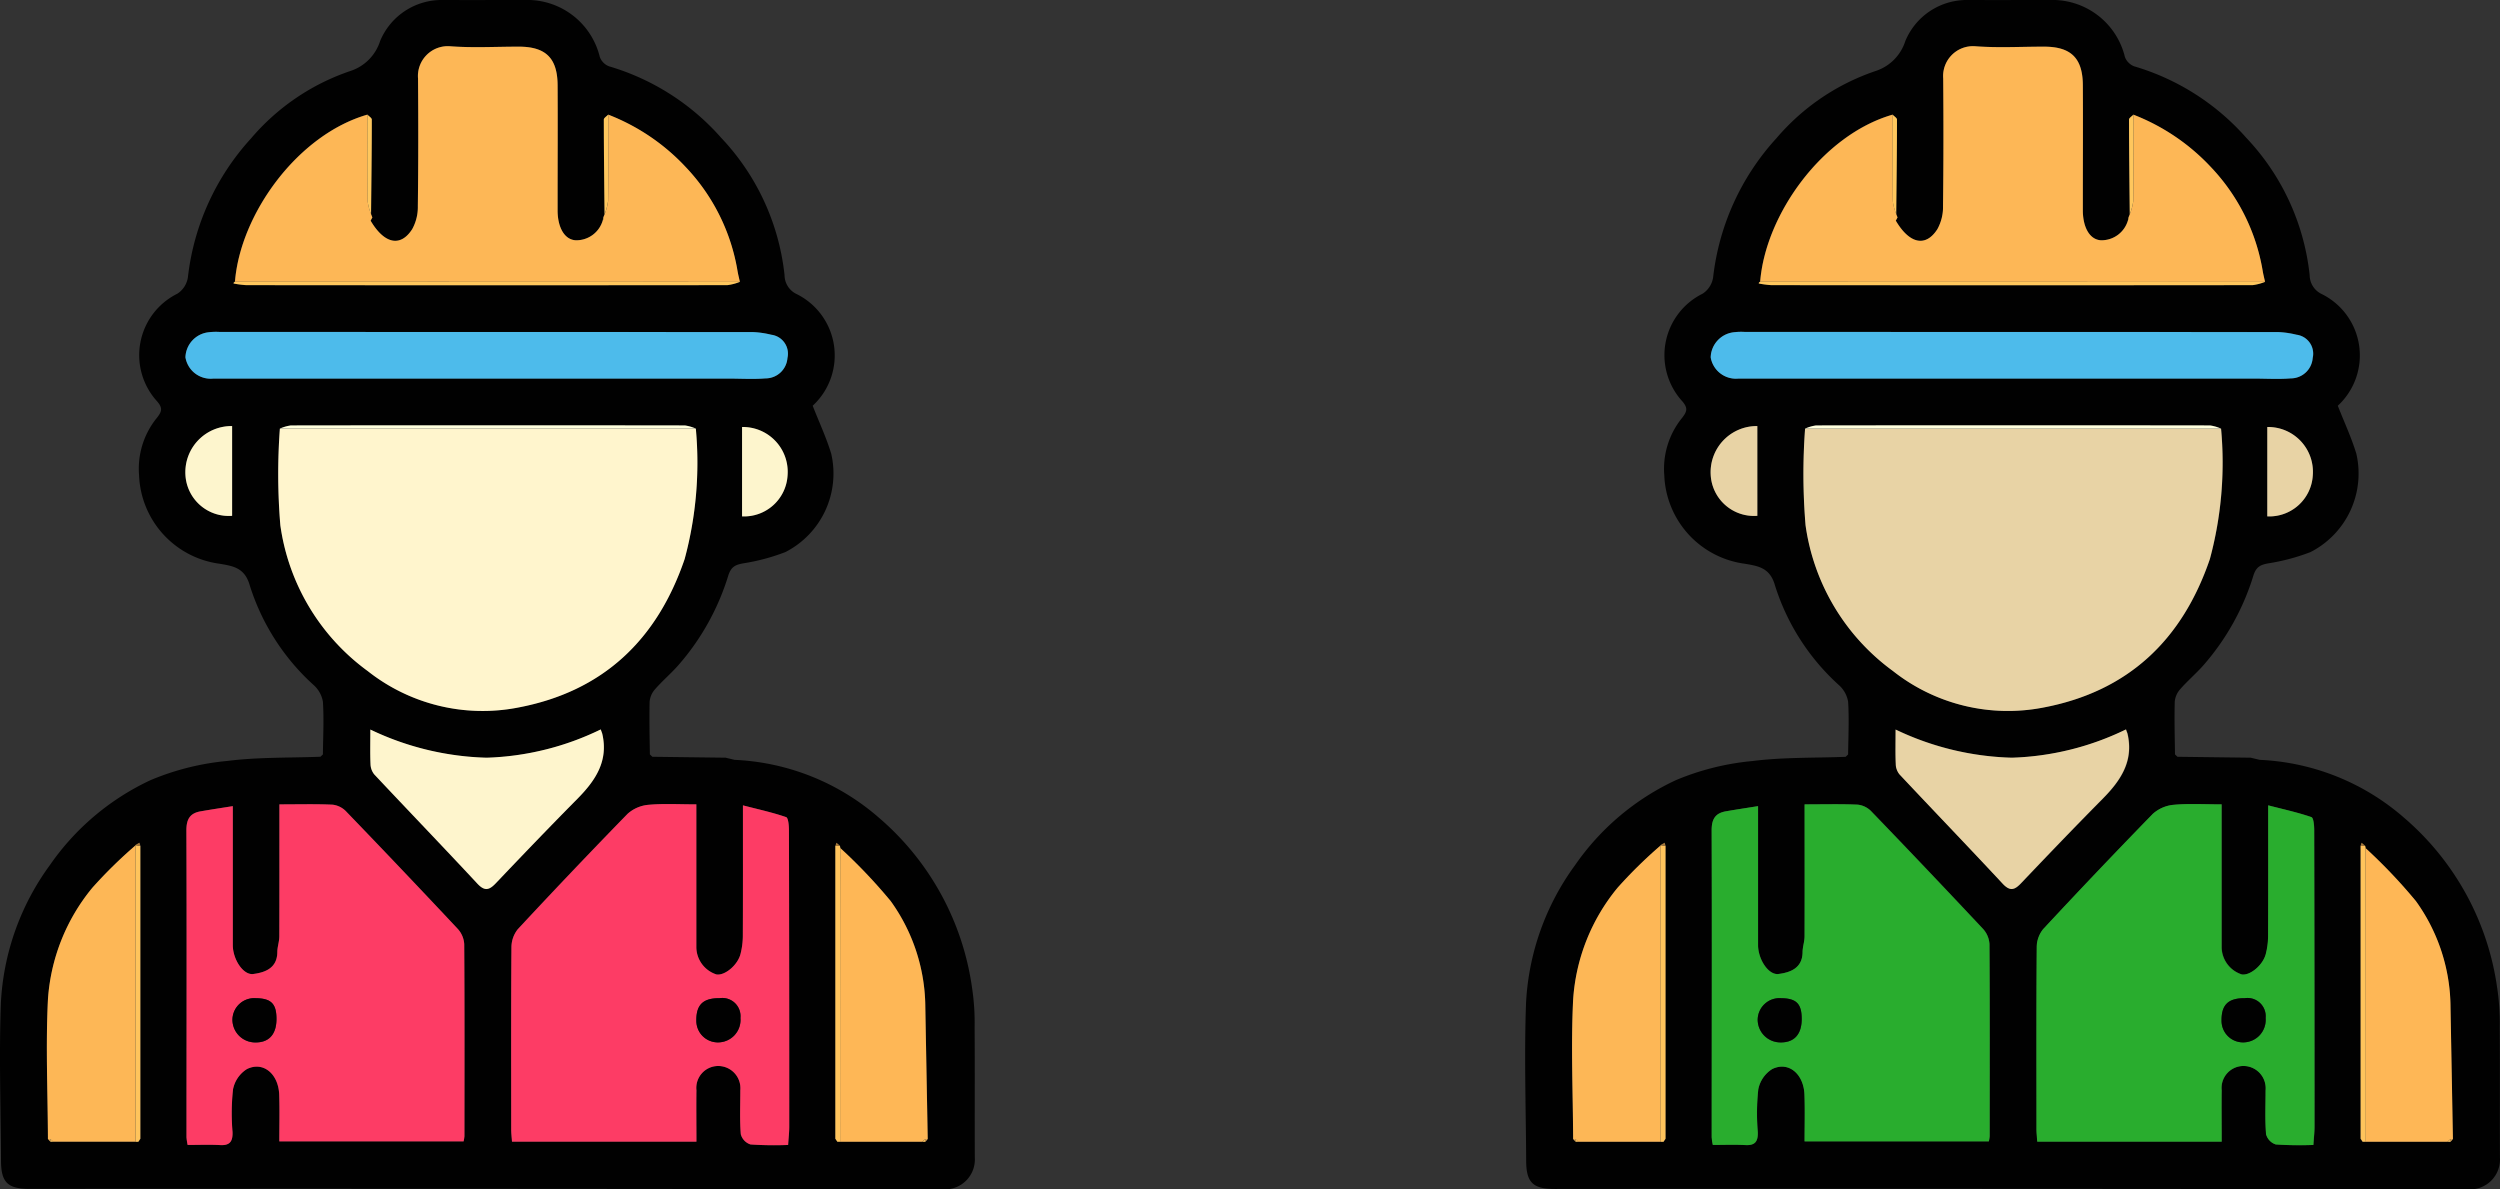 <svg xmlns="http://www.w3.org/2000/svg" xmlns:xlink="http://www.w3.org/1999/xlink" width="142.781" height="67.93" viewBox="0 0 142.781 67.93">
  <rect x="0" y="0" width="142.781" height="67.93" fill="#333333" stroke="none"/>
  <defs>
    <clipPath id="clip-path">
      <rect id="Rectángulo_323561" data-name="Rectángulo 323561" width="142.781" height="67.929" transform="translate(0 0)" fill="none"/>
    </clipPath>
  </defs>
  <g id="Grupo_1070891" data-name="Grupo 1070891" transform="translate(-542.219 -17199.379)">
    <g id="Grupo_257455" data-name="Grupo 257455" transform="translate(542.219 17199.379)">
      <g id="Grupo_257454" data-name="Grupo 257454" clip-path="url(#clip-path)">
        <path id="Trazado_275469" data-name="Trazado 275469" d="M18.442,43.088c.01-1.005.064-2.013,0-3.014a1.646,1.646,0,0,0-.527-.947,12.882,12.882,0,0,1-3.652-5.7c-.284-1.005-.957-1.1-1.72-1.23a5.3,5.3,0,0,1-4.6-5.048,4.6,4.6,0,0,1,1.008-3.273c.3-.378.355-.572.011-.966a3.916,3.916,0,0,1,1.169-6.137,1.35,1.35,0,0,0,.6-.935A14.115,14.115,0,0,1,14.342,7.9a12.848,12.848,0,0,1,5.707-3.858,2.64,2.64,0,0,0,1.661-1.7A3.8,3.8,0,0,1,25.279,0c1.565.006,3.13,0,4.7,0a4.257,4.257,0,0,1,4.277,3.254.906.906,0,0,0,.527.533,13.682,13.682,0,0,1,6.4,4.078,13.488,13.488,0,0,1,3.625,7.856,1.2,1.2,0,0,0,.676,1.067,3.91,3.91,0,0,1,.93,6.385c.372.95.783,1.826,1.06,2.743a5.04,5.04,0,0,1-2.615,5.613,11.662,11.662,0,0,1-2.4.643c-.461.083-.7.194-.862.69a14,14,0,0,1-2.877,5.155c-.418.467-.9.878-1.311,1.35a1.222,1.222,0,0,0-.307.705c-.025,1,0,2.01.014,3.015l.141.134,4.186.053.512.123a13.436,13.436,0,0,1,8.237,3.3,15.635,15.635,0,0,1,5.325,9.724,13.325,13.325,0,0,1,.146,2.235c.017,2.486,0,4.973.011,7.459a1.71,1.71,0,0,1-1.757,1.814Q27.8,67.878,1.691,67.9C.44,67.9.063,67.532.058,66.3c-.014-3.016-.12-6.036-.006-9.048a14.558,14.558,0,0,1,2.8-7.847,14.372,14.372,0,0,1,5.756-4.853,14.8,14.8,0,0,1,4.379-1.093c1.754-.221,3.542-.172,5.316-.24l.141-.134M52.847,65.21c.047-.053.093-.106.14-.158q-.069-3.758-.137-7.513a10.461,10.461,0,0,0-1.976-6.073,30.435,30.435,0,0,0-2.879-3.031.443.443,0,0,0-.031-.134l-.194-.169c-.02.062-.04.124-.059.186l0,16.719c.038.058.077.116.116.174l.163,0,4.7,0,.164,0m-49.97,0,.163,0h4.7l.163,0,.116-.174,0-16.72-.051-.188-.239.139.014.019A26.266,26.266,0,0,0,5.276,50.7a11.178,11.178,0,0,0-2.535,6.388c-.136,2.647-.014,5.306,0,7.96l.14.157M21.163,12.6l.1-.185c-.025-.06-.049-.121-.073-.182.018-1.8.04-3.6.042-5.406,0-.094-.163-.189-.25-.283-3.979,1.138-7.256,5.667-7.566,9.542a.378.378,0,0,0-.066.052c-.011.012-.01.036-.014.054a5.377,5.377,0,0,0,.72.094q13.742.008,27.482,0a2.9,2.9,0,0,0,.713-.187c-.046-.21-.1-.417-.135-.629a11.3,11.3,0,0,0-2.946-5.916,12.01,12.01,0,0,0-4.436-3.006c-.087.094-.251.189-.25.283,0,1.8.024,3.6.042,5.406l-.072.181c-.009.051-.019.1-.028.154a1.571,1.571,0,0,1-1.539,1.15c-.646-.029-1.027-.726-1.041-1.658,0-.223,0-.446,0-.67,0-2.176.01-4.353,0-6.53-.009-1.55-.678-2.2-2.221-2.2-1.312,0-2.63.076-3.934-.024a1.707,1.707,0,0,0-1.818,1.844c.019,2.428.02,4.856-.011,7.284a2.612,2.612,0,0,1-.322,1.318c-.668,1.048-1.6.839-2.376-.484m-5.18,11.875a35.364,35.364,0,0,0,.027,5.516A12.429,12.429,0,0,0,21,38.325a10.59,10.59,0,0,0,8.551,2.092c4.891-.916,7.979-3.882,9.549-8.492a21.135,21.135,0,0,0,.637-7.447,2.339,2.339,0,0,0-.626-.181q-11.251-.015-22.5,0a2.356,2.356,0,0,0-.627.181m23.79,40.727c0-1.045-.01-1.993,0-2.94a1.252,1.252,0,0,1,1.219-1.384,1.271,1.271,0,0,1,1.288,1.385c0,.838-.039,1.679.027,2.511a.836.836,0,0,0,.555.585,19.97,19.97,0,0,0,2.148.028c.025-.394.065-.72.065-1.047q0-8.462-.018-16.923c0-.261-.034-.709-.161-.753-.774-.267-1.58-.442-2.467-.671,0,2.647.005,5.073-.006,7.5a4.282,4.282,0,0,1-.129.974c-.154.64-.894,1.259-1.375,1.183a1.652,1.652,0,0,1-1.15-1.517q0-3.645,0-7.289v-.908c-.989,0-1.858-.055-2.716.024a2.056,2.056,0,0,0-1.208.513q-3.182,3.252-6.273,6.592A1.661,1.661,0,0,0,29.21,54.1c-.026,3.463-.017,6.926-.014,10.389,0,.239.03.479.045.714ZM15.953,45.939c0,2.583,0,5.064-.005,7.546,0,.3-.11.592-.113.889-.008.92-.7,1.164-1.373,1.252-.581.077-1.169-.851-1.17-1.648q0-3.519,0-7.039v-.9c-.694.111-1.262.2-1.828.294-.614.106-.825.443-.823,1.094.023,5.838.007,11.676.006,17.514a3.305,3.305,0,0,0,.065.448c.642,0,1.255-.026,1.864.008.572.031.723-.232.7-.755a12.649,12.649,0,0,1,.028-2.424,1.76,1.76,0,0,1,.793-1.161c.929-.461,1.806.271,1.845,1.465.03.884.006,1.77.006,2.663H26.477a2.081,2.081,0,0,0,.048-.289c0-3.659.012-7.319-.012-10.978a1.408,1.408,0,0,0-.368-.867q-3.168-3.383-6.385-6.719a1.276,1.276,0,0,0-.771-.377c-.972-.044-1.949-.018-3.036-.018M27.779,21.622H41.613c.7,0,1.4.046,2.1-.011a1.258,1.258,0,0,0,1.26-1.163,1.091,1.091,0,0,0-.927-1.331,5.246,5.246,0,0,0-1.052-.152q-15.217-.014-30.435-.006a3.536,3.536,0,0,0-.668.02,1.485,1.485,0,0,0-1.3,1.43,1.463,1.463,0,0,0,1.593,1.213H27.779m6.532,20.04a16,16,0,0,1-6.517,1.616,16.336,16.336,0,0,1-6.643-1.609c0,.756-.018,1.369.01,1.98a.972.972,0,0,0,.214.583c1.958,2.086,3.942,4.146,5.89,6.24.435.468.7.35,1.073-.046,1.532-1.615,3.072-3.222,4.638-4.8,1.029-1.04,1.784-2.155,1.422-3.713-.007-.027-.019-.052-.087-.247M13.257,24.333a2.638,2.638,0,0,0-2.669,2.756,2.477,2.477,0,0,0,2.669,2.371Zm29.124,5.159a2.488,2.488,0,0,0,2.6-2.348,2.561,2.561,0,0,0-2.6-2.757Z" fill="#010101"/>
        <path id="Trazado_275470" data-name="Trazado 275470" d="M41.953,43.4l-.512-.123.512.123" fill="#dcdede"/>
        <path id="Trazado_275471" data-name="Trazado 275471" d="M37.256,43.222l-.141-.133.141.133" fill="#dcdede"/>
        <path id="Trazado_275472" data-name="Trazado 275472" d="M18.443,43.089l-.141.133.141-.133" fill="#dcdede"/>
        <path id="Trazado_275473" data-name="Trazado 275473" d="M39.741,24.479a21.139,21.139,0,0,1-.638,7.447c-1.57,4.609-4.658,7.576-9.548,8.491A10.585,10.585,0,0,1,21,38.325,12.424,12.424,0,0,1,16.011,30a35.366,35.366,0,0,1-.027-5.516H39.741" fill="#fff5cd"/>
        <path id="Trazado_275474" data-name="Trazado 275474" d="M39.773,65.205H29.241c-.015-.235-.045-.474-.045-.714,0-3.463-.012-6.926.014-10.388a1.661,1.661,0,0,1,.363-1.034q3.1-3.333,6.273-6.593a2.06,2.06,0,0,1,1.208-.513c.858-.078,1.727-.024,2.716-.024v.908q0,3.645,0,7.289a1.655,1.655,0,0,0,1.151,1.518c.481.075,1.221-.544,1.375-1.184a4.282,4.282,0,0,0,.129-.974c.011-2.426.006-4.853.006-7.5.887.23,1.693.405,2.467.672.127.044.16.491.161.752q.02,8.462.017,16.924c0,.326-.039.653-.064,1.047a20.232,20.232,0,0,1-2.148-.028.84.84,0,0,1-.555-.585c-.066-.833-.026-1.674-.027-2.512a1.269,1.269,0,0,0-1.288-1.384,1.251,1.251,0,0,0-1.219,1.383c-.013.948,0,1.9,0,2.94m0-6.915a1.228,1.228,0,0,0,1.242,1.243,1.286,1.286,0,0,0,1.276-1.394A1.041,1.041,0,0,0,41.1,57.008c-.943-.005-1.337.375-1.327,1.282" fill="#fd3c65"/>
        <path id="Trazado_275475" data-name="Trazado 275475" d="M15.953,45.94c1.087,0,2.063-.027,3.036.017a1.27,1.27,0,0,1,.77.377q3.216,3.337,6.386,6.719a1.414,1.414,0,0,1,.368.867c.024,3.659.015,7.319.012,10.978a1.966,1.966,0,0,1-.049.289H15.953c0-.893.024-1.779-.006-2.662-.04-1.195-.916-1.927-1.845-1.466a1.76,1.76,0,0,0-.793,1.161,12.66,12.66,0,0,0-.028,2.425c.018.522-.133.785-.7.754-.61-.034-1.222-.008-1.864-.008a3.337,3.337,0,0,1-.066-.447c0-5.839.018-11.677-.005-17.515,0-.651.209-.988.823-1.093.566-.1,1.134-.184,1.828-.295v.9q0,3.521,0,7.04c0,.8.589,1.724,1.17,1.647.672-.088,1.365-.332,1.373-1.251,0-.3.111-.593.113-.89.009-2.482.005-4.963.005-7.545m-.165,12.272c.005-.882-.3-1.193-1.177-1.2a1.247,1.247,0,0,0-1.338,1.225,1.3,1.3,0,0,0,1.307,1.3c.774.011,1.2-.458,1.208-1.321" fill="#fd3c65"/>
        <path id="Trazado_275476" data-name="Trazado 275476" d="M21.194,12.236c.024.061.049.121.073.182l-.1.185c.778,1.323,1.707,1.532,2.376.483a2.61,2.61,0,0,0,.321-1.317c.031-2.428.03-4.856.011-7.284A1.707,1.707,0,0,1,25.69,2.641c1.305.1,2.622.024,3.934.024,1.543,0,2.212.648,2.222,2.2.013,2.177,0,4.353,0,6.53,0,.223,0,.447,0,.67.014.931.395,1.628,1.041,1.658A1.569,1.569,0,0,0,34.43,12.57c.019-.012.055-.026.054-.038a.517.517,0,0,0-.026-.115c.025-.061.049-.121.073-.182a3.142,3.142,0,0,0,.2-.75c.018-1.646.009-3.292.009-4.938a11.978,11.978,0,0,1,4.436,3.006,11.3,11.3,0,0,1,2.946,5.916c.035.211.09.419.135.628L13.42,16.089c.31-3.875,3.588-8.4,7.566-9.542,0,1.646-.008,3.292.01,4.938a3.149,3.149,0,0,0,.2.751" fill="#fdb756"/>
        <path id="Trazado_275477" data-name="Trazado 275477" d="M27.779,21.622H12.184a1.462,1.462,0,0,1-1.593-1.213,1.486,1.486,0,0,1,1.3-1.43,3.536,3.536,0,0,1,.668-.02q15.217,0,30.435.006a5.246,5.246,0,0,1,1.052.152,1.091,1.091,0,0,1,.927,1.332,1.256,1.256,0,0,1-1.26,1.162c-.694.057-1.4.011-2.1.011H27.779" fill="#4dbbeb"/>
        <path id="Trazado_275478" data-name="Trazado 275478" d="M2.737,65.052c-.01-2.654-.131-5.313,0-7.959A11.178,11.178,0,0,1,5.276,50.7a26.391,26.391,0,0,1,2.461-2.417q0,8.462,0,16.921h-4.7l-.164-.152c-.047,0-.093,0-.14,0" fill="#fdb756"/>
        <path id="Trazado_275479" data-name="Trazado 275479" d="M52.683,65.207l-4.7,0q0-8.386.009-16.773a30.425,30.425,0,0,1,2.879,3.03,10.465,10.465,0,0,1,1.976,6.073q.069,3.756.137,7.513c-.046,0-.092,0-.139,0l-.165.152" fill="#feb756"/>
        <path id="Trazado_275480" data-name="Trazado 275480" d="M34.311,41.662c.069.195.081.22.087.247.362,1.558-.393,2.673-1.421,3.713-1.566,1.582-3.107,3.189-4.639,4.8-.376.4-.637.514-1.073.046-1.948-2.094-3.932-4.154-5.89-6.24a.972.972,0,0,1-.214-.583c-.027-.611-.01-1.224-.01-1.98a16.336,16.336,0,0,0,6.643,1.609,15.988,15.988,0,0,0,6.517-1.616" fill="#fef5cd"/>
        <path id="Trazado_275481" data-name="Trazado 275481" d="M13.257,24.333V29.46a2.477,2.477,0,0,1-2.669-2.371,2.637,2.637,0,0,1,2.669-2.756" fill="#fdf5cd"/>
        <path id="Trazado_275482" data-name="Trazado 275482" d="M42.381,29.492V24.387a2.561,2.561,0,0,1,2.6,2.757,2.488,2.488,0,0,1-2.6,2.348" fill="#fdf5cd"/>
        <path id="Trazado_275483" data-name="Trazado 275483" d="M7.738,65.208V48.287l-.015-.019.291.049,0,16.72-.116.174-.163,0" fill="#ffc45c"/>
        <path id="Trazado_275484" data-name="Trazado 275484" d="M47.995,48.436q0,8.386-.008,16.773l-.163,0-.116-.174,0-16.719.253-.018a.421.421,0,0,1,.031.135" fill="#ffc45c"/>
        <path id="Trazado_275485" data-name="Trazado 275485" d="M13.42,16.089l28.835.009a2.892,2.892,0,0,1-.713.187q-13.741.015-27.482,0a5.377,5.377,0,0,1-.72-.094c.005-.018,0-.041.014-.054a.42.42,0,0,1,.066-.052" fill="#ffc75d"/>
        <path id="Trazado_275486" data-name="Trazado 275486" d="M39.741,24.479H15.984a2.349,2.349,0,0,1,.626-.181q11.253-.015,22.505,0a2.349,2.349,0,0,1,.626.181" fill="#ffd"/>
        <path id="Trazado_275487" data-name="Trazado 275487" d="M21.194,12.236a3.149,3.149,0,0,1-.2-.751c-.018-1.646-.009-3.292-.01-4.938.088.094.251.188.251.283,0,1.8-.025,3.6-.043,5.406" fill="#ffc75d"/>
        <path id="Trazado_275488" data-name="Trazado 275488" d="M34.738,6.547c0,1.646.008,3.292-.01,4.938a3.149,3.149,0,0,1-.2.751c-.018-1.8-.04-3.6-.042-5.406,0-.094.163-.189.25-.283" fill="#ffc75d"/>
        <path id="Trazado_275489" data-name="Trazado 275489" d="M8.013,48.317l-.29-.049.239-.139.051.188" fill="#a67738"/>
        <path id="Trazado_275490" data-name="Trazado 275490" d="M47.964,48.3l-.253.018c.02-.063.039-.125.059-.187l.194.169" fill="#a67738"/>
        <path id="Trazado_275491" data-name="Trazado 275491" d="M34.458,12.417a.589.589,0,0,1,.026.116c0,.012-.035.025-.054.038.009-.052.019-.1.028-.154" fill="#ffc75d"/>
        <path id="Trazado_275492" data-name="Trazado 275492" d="M21.163,12.6l.1-.185-.1.185" fill="#ffc75d"/>
        <path id="Trazado_275493" data-name="Trazado 275493" d="M2.737,65.052c.047,0,.093,0,.14,0a1.317,1.317,0,0,0,0,.154l-.141-.157" fill="#e7a64e"/>
        <path id="Trazado_275494" data-name="Trazado 275494" d="M2.878,65.209c0-.051,0-.1,0-.154l.164.151-.162,0" fill="#ffc45c"/>
        <path id="Trazado_275495" data-name="Trazado 275495" d="M7.9,65.211l.116-.174-.116.174" fill="#a67738"/>
        <path id="Trazado_275496" data-name="Trazado 275496" d="M47.708,65.037l.116.174-.116-.174" fill="#a67738"/>
        <path id="Trazado_275497" data-name="Trazado 275497" d="M52.683,65.207l.166-.152c0,.052,0,.1,0,.155l-.164,0" fill="#ffc45c"/>
        <path id="Trazado_275498" data-name="Trazado 275498" d="M52.847,65.21c0-.052,0-.1,0-.155q.069,0,.138,0c-.046.053-.093.1-.14.158" fill="#e7a64e"/>
        <path id="Trazado_275499" data-name="Trazado 275499" d="M39.768,58.29c-.01-.907.384-1.287,1.327-1.282a1.041,1.041,0,0,1,1.191,1.131,1.286,1.286,0,0,1-1.276,1.394,1.228,1.228,0,0,1-1.242-1.243" fill="#010101"/>
        <path id="Trazado_275500" data-name="Trazado 275500" d="M15.788,58.212c-.005.863-.434,1.332-1.208,1.321a1.3,1.3,0,0,1-1.307-1.3,1.247,1.247,0,0,1,1.338-1.225c.878.011,1.182.322,1.177,1.2" fill="#010101"/>
        <path id="Trazado_275501" data-name="Trazado 275501" d="M105.55,43.088c.011-1.005.065-2.013,0-3.014a1.635,1.635,0,0,0-.527-.947,12.882,12.882,0,0,1-3.652-5.7c-.284-1.005-.956-1.1-1.719-1.23a5.3,5.3,0,0,1-4.6-5.048,4.607,4.607,0,0,1,1.009-3.273c.294-.378.354-.572.011-.966a3.915,3.915,0,0,1,1.169-6.137,1.349,1.349,0,0,0,.6-.935,14.123,14.123,0,0,1,3.61-7.937,12.837,12.837,0,0,1,5.707-3.858,2.638,2.638,0,0,0,1.66-1.7A3.8,3.8,0,0,1,112.387,0c1.565.006,3.131,0,4.695,0a4.257,4.257,0,0,1,4.277,3.254.912.912,0,0,0,.527.533,13.682,13.682,0,0,1,6.4,4.078,13.482,13.482,0,0,1,3.625,7.856,1.2,1.2,0,0,0,.676,1.067,3.91,3.91,0,0,1,.93,6.385c.373.95.783,1.826,1.06,2.743a5.04,5.04,0,0,1-2.615,5.613,11.662,11.662,0,0,1-2.4.643c-.461.083-.7.194-.862.69a13.987,13.987,0,0,1-2.877,5.155c-.417.467-.9.878-1.311,1.35a1.235,1.235,0,0,0-.307.705c-.025,1,0,2.01.014,3.015l.141.134,4.186.053.512.123a13.434,13.434,0,0,1,8.237,3.3,15.635,15.635,0,0,1,5.325,9.724,13.431,13.431,0,0,1,.147,2.235c.016,2.486,0,4.973.011,7.459a1.711,1.711,0,0,1-1.758,1.814q-26.11-.05-52.224-.024c-1.25,0-1.627-.372-1.633-1.6-.014-3.016-.119-6.036-.006-9.048a14.567,14.567,0,0,1,2.8-7.847,14.365,14.365,0,0,1,5.756-4.853,14.8,14.8,0,0,1,4.378-1.093c1.754-.221,3.542-.172,5.317-.24l.14-.134m34.4,22.122c.047-.053.093-.106.14-.158q-.069-3.758-.137-7.513a10.461,10.461,0,0,0-1.976-6.073,30.538,30.538,0,0,0-2.878-3.031.477.477,0,0,0-.032-.134l-.194-.169c-.02.062-.039.124-.059.186q0,8.359,0,16.719l.116.174.163,0,4.7,0,.164,0m-49.97,0,.163,0h4.7l.163,0c.04-.058.078-.116.116-.174l0-16.72c-.017-.062-.033-.125-.05-.188l-.24.139.014.019A26.388,26.388,0,0,0,92.384,50.7a11.17,11.17,0,0,0-2.534,6.388c-.136,2.647-.014,5.306,0,7.96.048.052.093.1.14.157M108.271,12.6l.1-.185c-.024-.06-.049-.121-.073-.182.018-1.8.04-3.6.042-5.406,0-.094-.163-.189-.25-.283-3.978,1.138-7.255,5.667-7.566,9.542a.371.371,0,0,0-.065.052c-.012.012-.011.036-.014.054a5.335,5.335,0,0,0,.72.094q13.74.008,27.481,0a2.9,2.9,0,0,0,.713-.187c-.046-.21-.1-.417-.134-.629a11.316,11.316,0,0,0-2.946-5.916,12.022,12.022,0,0,0-4.437-3.006c-.087.094-.251.189-.25.283,0,1.8.024,3.6.042,5.406l-.072.181c-.009.051-.018.1-.028.154A1.569,1.569,0,0,1,120,13.721c-.645-.029-1.027-.726-1.041-1.658,0-.223,0-.446,0-.67,0-2.176.01-4.353,0-6.53-.009-1.55-.678-2.2-2.221-2.2-1.311,0-2.629.076-3.933-.024a1.708,1.708,0,0,0-1.819,1.844c.019,2.428.02,4.856-.011,7.284a2.591,2.591,0,0,1-.322,1.318c-.668,1.048-1.6.839-2.376-.484m-5.18,11.875a35.487,35.487,0,0,0,.027,5.516,12.427,12.427,0,0,0,4.994,8.331,10.587,10.587,0,0,0,8.55,2.092c4.891-.916,7.979-3.882,9.549-8.492a21.112,21.112,0,0,0,.638-7.447,2.356,2.356,0,0,0-.627-.181q-11.251-.015-22.5,0a2.356,2.356,0,0,0-.627.181m23.791,40.727c0-1.045-.011-1.993,0-2.94a1.253,1.253,0,0,1,1.22-1.384,1.271,1.271,0,0,1,1.287,1.385c0,.838-.039,1.679.027,2.511a.838.838,0,0,0,.555.585,19.969,19.969,0,0,0,2.148.028c.025-.394.065-.72.065-1.047q0-8.462-.018-16.923c0-.261-.034-.709-.161-.753-.774-.267-1.58-.442-2.467-.671,0,2.647.006,5.073,0,7.5a4.339,4.339,0,0,1-.13.974c-.154.64-.894,1.259-1.375,1.183a1.651,1.651,0,0,1-1.149-1.517q0-3.645,0-7.289v-.908c-.99,0-1.858-.055-2.717.024a2.059,2.059,0,0,0-1.208.513q-3.182,3.252-6.273,6.592a1.66,1.66,0,0,0-.363,1.034c-.026,3.463-.017,6.926-.014,10.389,0,.239.03.479.045.714Zm-23.82-19.266c0,2.583,0,5.064-.006,7.546,0,.3-.109.592-.113.889-.007.92-.7,1.164-1.373,1.252-.58.077-1.169-.851-1.17-1.648q0-3.519,0-7.039v-.9c-.694.111-1.262.2-1.827.294-.615.106-.826.443-.824,1.094.023,5.838.008,11.676.007,17.514a3.284,3.284,0,0,0,.064.448c.643,0,1.256-.026,1.865.008.572.031.723-.232.7-.755a12.65,12.65,0,0,1,.028-2.424,1.761,1.761,0,0,1,.794-1.161c.928-.461,1.806.271,1.844,1.465.031.884.007,1.77.007,2.663h10.523a2.081,2.081,0,0,0,.048-.289c0-3.659.013-7.319-.012-10.978a1.413,1.413,0,0,0-.367-.867q-3.168-3.383-6.386-6.719a1.275,1.275,0,0,0-.771-.377c-.972-.044-1.949-.018-3.035-.018m11.825-24.317h13.834c.7,0,1.4.046,2.1-.011a1.258,1.258,0,0,0,1.26-1.163,1.091,1.091,0,0,0-.927-1.331,5.236,5.236,0,0,0-1.052-.152q-15.217-.014-30.435-.006a3.539,3.539,0,0,0-.668.02,1.484,1.484,0,0,0-1.294,1.43,1.462,1.462,0,0,0,1.592,1.213h15.6m6.533,20.04a16,16,0,0,1-6.518,1.616,16.34,16.34,0,0,1-6.643-1.609c0,.756-.017,1.369.011,1.98a.971.971,0,0,0,.213.583c1.958,2.086,3.942,4.146,5.89,6.24.436.468.7.35,1.073-.046,1.533-1.615,3.073-3.222,4.638-4.8,1.029-1.04,1.784-2.155,1.423-3.713-.008-.027-.02-.052-.087-.247M100.366,24.333A2.636,2.636,0,0,0,97.7,27.089a2.476,2.476,0,0,0,2.669,2.371Zm29.124,5.159a2.488,2.488,0,0,0,2.6-2.348,2.56,2.56,0,0,0-2.6-2.757Z" fill="#010101"/>
        <path id="Trazado_275502" data-name="Trazado 275502" d="M129.061,43.4l-.512-.123.512.123" fill="#dcdede"/>
        <path id="Trazado_275503" data-name="Trazado 275503" d="M124.364,43.222l-.141-.133.141.133" fill="#dcdede"/>
        <path id="Trazado_275504" data-name="Trazado 275504" d="M105.551,43.089l-.141.133.141-.133" fill="#dcdede"/>
        <path id="Trazado_275505" data-name="Trazado 275505" d="M126.849,24.479a21.139,21.139,0,0,1-.638,7.447c-1.57,4.609-4.658,7.576-9.548,8.491a10.585,10.585,0,0,1-8.551-2.092A12.424,12.424,0,0,1,103.119,30a35.364,35.364,0,0,1-.027-5.516h23.757" fill="#e8d3a5"/>
        <path id="Trazado_275506" data-name="Trazado 275506" d="M126.882,65.205H116.35c-.015-.235-.045-.474-.045-.714,0-3.463-.012-6.926.014-10.388a1.661,1.661,0,0,1,.363-1.034q3.1-3.333,6.273-6.593a2.06,2.06,0,0,1,1.208-.513c.858-.078,1.727-.024,2.716-.024v.908q0,3.645,0,7.289a1.655,1.655,0,0,0,1.151,1.518c.481.075,1.221-.544,1.375-1.184a4.283,4.283,0,0,0,.129-.974c.011-2.426.006-4.853.006-7.5.887.23,1.693.405,2.467.672.127.044.16.491.161.752q.02,8.462.017,16.924c0,.326-.039.653-.064,1.047a20.232,20.232,0,0,1-2.148-.028.84.84,0,0,1-.555-.585c-.066-.833-.026-1.674-.027-2.512a1.269,1.269,0,0,0-1.288-1.384,1.251,1.251,0,0,0-1.219,1.383c-.013.948,0,1.9,0,2.94m-.005-6.915a1.228,1.228,0,0,0,1.242,1.243,1.286,1.286,0,0,0,1.276-1.394,1.041,1.041,0,0,0-1.191-1.131c-.943-.005-1.337.375-1.327,1.282" fill="#29ad2e"/>
        <path id="Trazado_275507" data-name="Trazado 275507" d="M103.062,45.94c1.087,0,2.063-.027,3.036.017a1.27,1.27,0,0,1,.77.377q3.216,3.337,6.386,6.719a1.414,1.414,0,0,1,.368.867c.024,3.659.015,7.319.012,10.978a1.966,1.966,0,0,1-.049.289H103.062c0-.893.024-1.779-.006-2.662-.04-1.195-.916-1.927-1.845-1.466a1.76,1.76,0,0,0-.793,1.161,12.66,12.66,0,0,0-.028,2.425c.018.522-.133.785-.705.754-.61-.034-1.222-.008-1.864-.008a3.337,3.337,0,0,1-.066-.447c0-5.839.018-11.677,0-17.515,0-.651.209-.988.823-1.093.566-.1,1.134-.184,1.828-.295v.9q0,3.521,0,7.04c0,.8.589,1.724,1.17,1.647.672-.088,1.365-.332,1.373-1.251,0-.3.111-.593.113-.89.009-2.482,0-4.963,0-7.545M102.9,58.212c0-.882-.3-1.193-1.177-1.2a1.247,1.247,0,0,0-1.338,1.225,1.3,1.3,0,0,0,1.307,1.3c.774.011,1.2-.458,1.208-1.321" fill="#29ad2e"/>
        <path id="Trazado_275508" data-name="Trazado 275508" d="M108.3,12.236c.024.061.049.121.073.182l-.1.185c.778,1.323,1.707,1.532,2.376.483a2.61,2.61,0,0,0,.321-1.317c.031-2.428.03-4.856.011-7.284A1.707,1.707,0,0,1,112.8,2.641c1.305.1,2.622.024,3.934.024,1.543,0,2.212.648,2.222,2.2.013,2.177,0,4.353,0,6.53,0,.223,0,.447,0,.67.014.931.395,1.628,1.041,1.658a1.569,1.569,0,0,0,1.539-1.151c.019-.012.055-.026.054-.038a.58.58,0,0,0-.026-.115c.025-.061.049-.121.073-.182a3.142,3.142,0,0,0,.2-.75c.018-1.646.009-3.292.009-4.938a11.986,11.986,0,0,1,4.436,3.006,11.3,11.3,0,0,1,2.946,5.916c.035.211.09.419.135.628l-28.835-.008c.31-3.875,3.588-8.4,7.566-9.542,0,1.646-.008,3.292.01,4.938a3.15,3.15,0,0,0,.2.751" fill="#fdb756"/>
        <path id="Trazado_275509" data-name="Trazado 275509" d="M114.887,21.622h-15.6A1.462,1.462,0,0,1,97.7,20.409a1.486,1.486,0,0,1,1.3-1.43,3.536,3.536,0,0,1,.668-.02q15.217,0,30.435.006a5.246,5.246,0,0,1,1.052.152,1.091,1.091,0,0,1,.927,1.332,1.256,1.256,0,0,1-1.26,1.162c-.694.057-1.4.011-2.1.011H114.887" fill="#4dbbeb"/>
        <path id="Trazado_275510" data-name="Trazado 275510" d="M89.845,65.052c-.01-2.654-.131-5.313,0-7.959A11.178,11.178,0,0,1,92.384,50.7a26.39,26.39,0,0,1,2.461-2.417V65.208h-4.7l-.164-.152c-.047,0-.093,0-.14,0" fill="#fdb756"/>
        <path id="Trazado_275511" data-name="Trazado 275511" d="M139.792,65.207l-4.7,0q0-8.386.009-16.773a30.426,30.426,0,0,1,2.879,3.03,10.465,10.465,0,0,1,1.976,6.073q.069,3.756.137,7.513c-.046,0-.092,0-.139,0l-.165.152" fill="#feb756"/>
        <path id="Trazado_275512" data-name="Trazado 275512" d="M121.419,41.662c.069.195.081.22.087.247.362,1.558-.393,2.673-1.421,3.713-1.566,1.582-3.107,3.189-4.639,4.8-.376.4-.637.514-1.073.046-1.948-2.094-3.932-4.154-5.89-6.24a.972.972,0,0,1-.214-.583c-.027-.611-.01-1.224-.01-1.98a16.336,16.336,0,0,0,6.643,1.609,15.988,15.988,0,0,0,6.517-1.616" fill="#e8d3a5"/>
        <path id="Trazado_275513" data-name="Trazado 275513" d="M100.366,24.333V29.46A2.477,2.477,0,0,1,97.7,27.089a2.637,2.637,0,0,1,2.669-2.756" fill="#e8d3a5"/>
        <path id="Trazado_275514" data-name="Trazado 275514" d="M129.49,29.492V24.387a2.56,2.56,0,0,1,2.6,2.757,2.488,2.488,0,0,1-2.6,2.348" fill="#e8d3a5"/>
        <path id="Trazado_275515" data-name="Trazado 275515" d="M94.846,65.208V48.287l-.015-.019.291.049,0,16.72c-.039.058-.078.116-.116.174l-.163,0" fill="#ffc45c"/>
        <path id="Trazado_275516" data-name="Trazado 275516" d="M135.1,48.436,135.1,65.209l-.163,0-.116-.174q0-8.36,0-16.719l.253-.018a.421.421,0,0,1,.031.135" fill="#ffc45c"/>
        <path id="Trazado_275517" data-name="Trazado 275517" d="M100.528,16.089l28.835.009a2.892,2.892,0,0,1-.713.187q-13.741.015-27.482,0a5.377,5.377,0,0,1-.72-.094c.005-.018,0-.041.014-.054a.42.42,0,0,1,.066-.052" fill="#ffc75d"/>
        <path id="Trazado_275518" data-name="Trazado 275518" d="M126.849,24.479H103.092a2.349,2.349,0,0,1,.626-.181q11.253-.015,22.5,0a2.349,2.349,0,0,1,.626.181" fill="#ffd"/>
        <path id="Trazado_275519" data-name="Trazado 275519" d="M108.3,12.236a3.15,3.15,0,0,1-.2-.751c-.018-1.646-.009-3.292-.01-4.938.088.094.251.188.251.283,0,1.8-.025,3.6-.043,5.406" fill="#ffc75d"/>
        <path id="Trazado_275520" data-name="Trazado 275520" d="M121.846,6.547c0,1.646.008,3.292-.01,4.938a3.149,3.149,0,0,1-.2.751c-.018-1.8-.04-3.6-.042-5.406,0-.094.163-.189.25-.283" fill="#ffc75d"/>
        <path id="Trazado_275521" data-name="Trazado 275521" d="M95.122,48.317l-.29-.049.239-.139.051.188" fill="#a67738"/>
        <path id="Trazado_275522" data-name="Trazado 275522" d="M135.072,48.3l-.253.018c.02-.063.039-.125.059-.187l.194.169" fill="#a67738"/>
        <path id="Trazado_275523" data-name="Trazado 275523" d="M121.566,12.417a.589.589,0,0,1,.026.116c0,.012-.035.025-.054.038.009-.052.019-.1.028-.154" fill="#ffc75d"/>
        <path id="Trazado_275524" data-name="Trazado 275524" d="M108.272,12.6l.1-.185-.1.185" fill="#ffc75d"/>
        <path id="Trazado_275525" data-name="Trazado 275525" d="M89.845,65.052c.047,0,.093,0,.14,0a1.318,1.318,0,0,0,0,.154l-.141-.157" fill="#e7a64e"/>
        <path id="Trazado_275526" data-name="Trazado 275526" d="M89.986,65.209c0-.051,0-.1,0-.154l.164.151-.163,0" fill="#ffc45c"/>
        <path id="Trazado_275527" data-name="Trazado 275527" d="M95.009,65.211l.116-.174-.116.174" fill="#a67738"/>
        <path id="Trazado_275528" data-name="Trazado 275528" d="M134.816,65.037l.116.174-.116-.174" fill="#a67738"/>
        <path id="Trazado_275529" data-name="Trazado 275529" d="M139.792,65.207l.165-.152c0,.052,0,.1,0,.155l-.164,0" fill="#ffc45c"/>
        <path id="Trazado_275530" data-name="Trazado 275530" d="M139.955,65.21c0-.052,0-.1,0-.155q.069,0,.138,0c-.046.053-.093.1-.14.158" fill="#e7a64e"/>
        <path id="Trazado_275531" data-name="Trazado 275531" d="M126.877,58.29c-.01-.907.384-1.287,1.327-1.282a1.041,1.041,0,0,1,1.191,1.131,1.286,1.286,0,0,1-1.276,1.394,1.228,1.228,0,0,1-1.242-1.243" fill="#010101"/>
        <path id="Trazado_275532" data-name="Trazado 275532" d="M102.9,58.212c-.005.863-.434,1.332-1.208,1.321a1.3,1.3,0,0,1-1.307-1.3,1.247,1.247,0,0,1,1.338-1.225c.878.011,1.182.322,1.177,1.2" fill="#010101"/>
      </g>
    </g>
  </g>
</svg>
